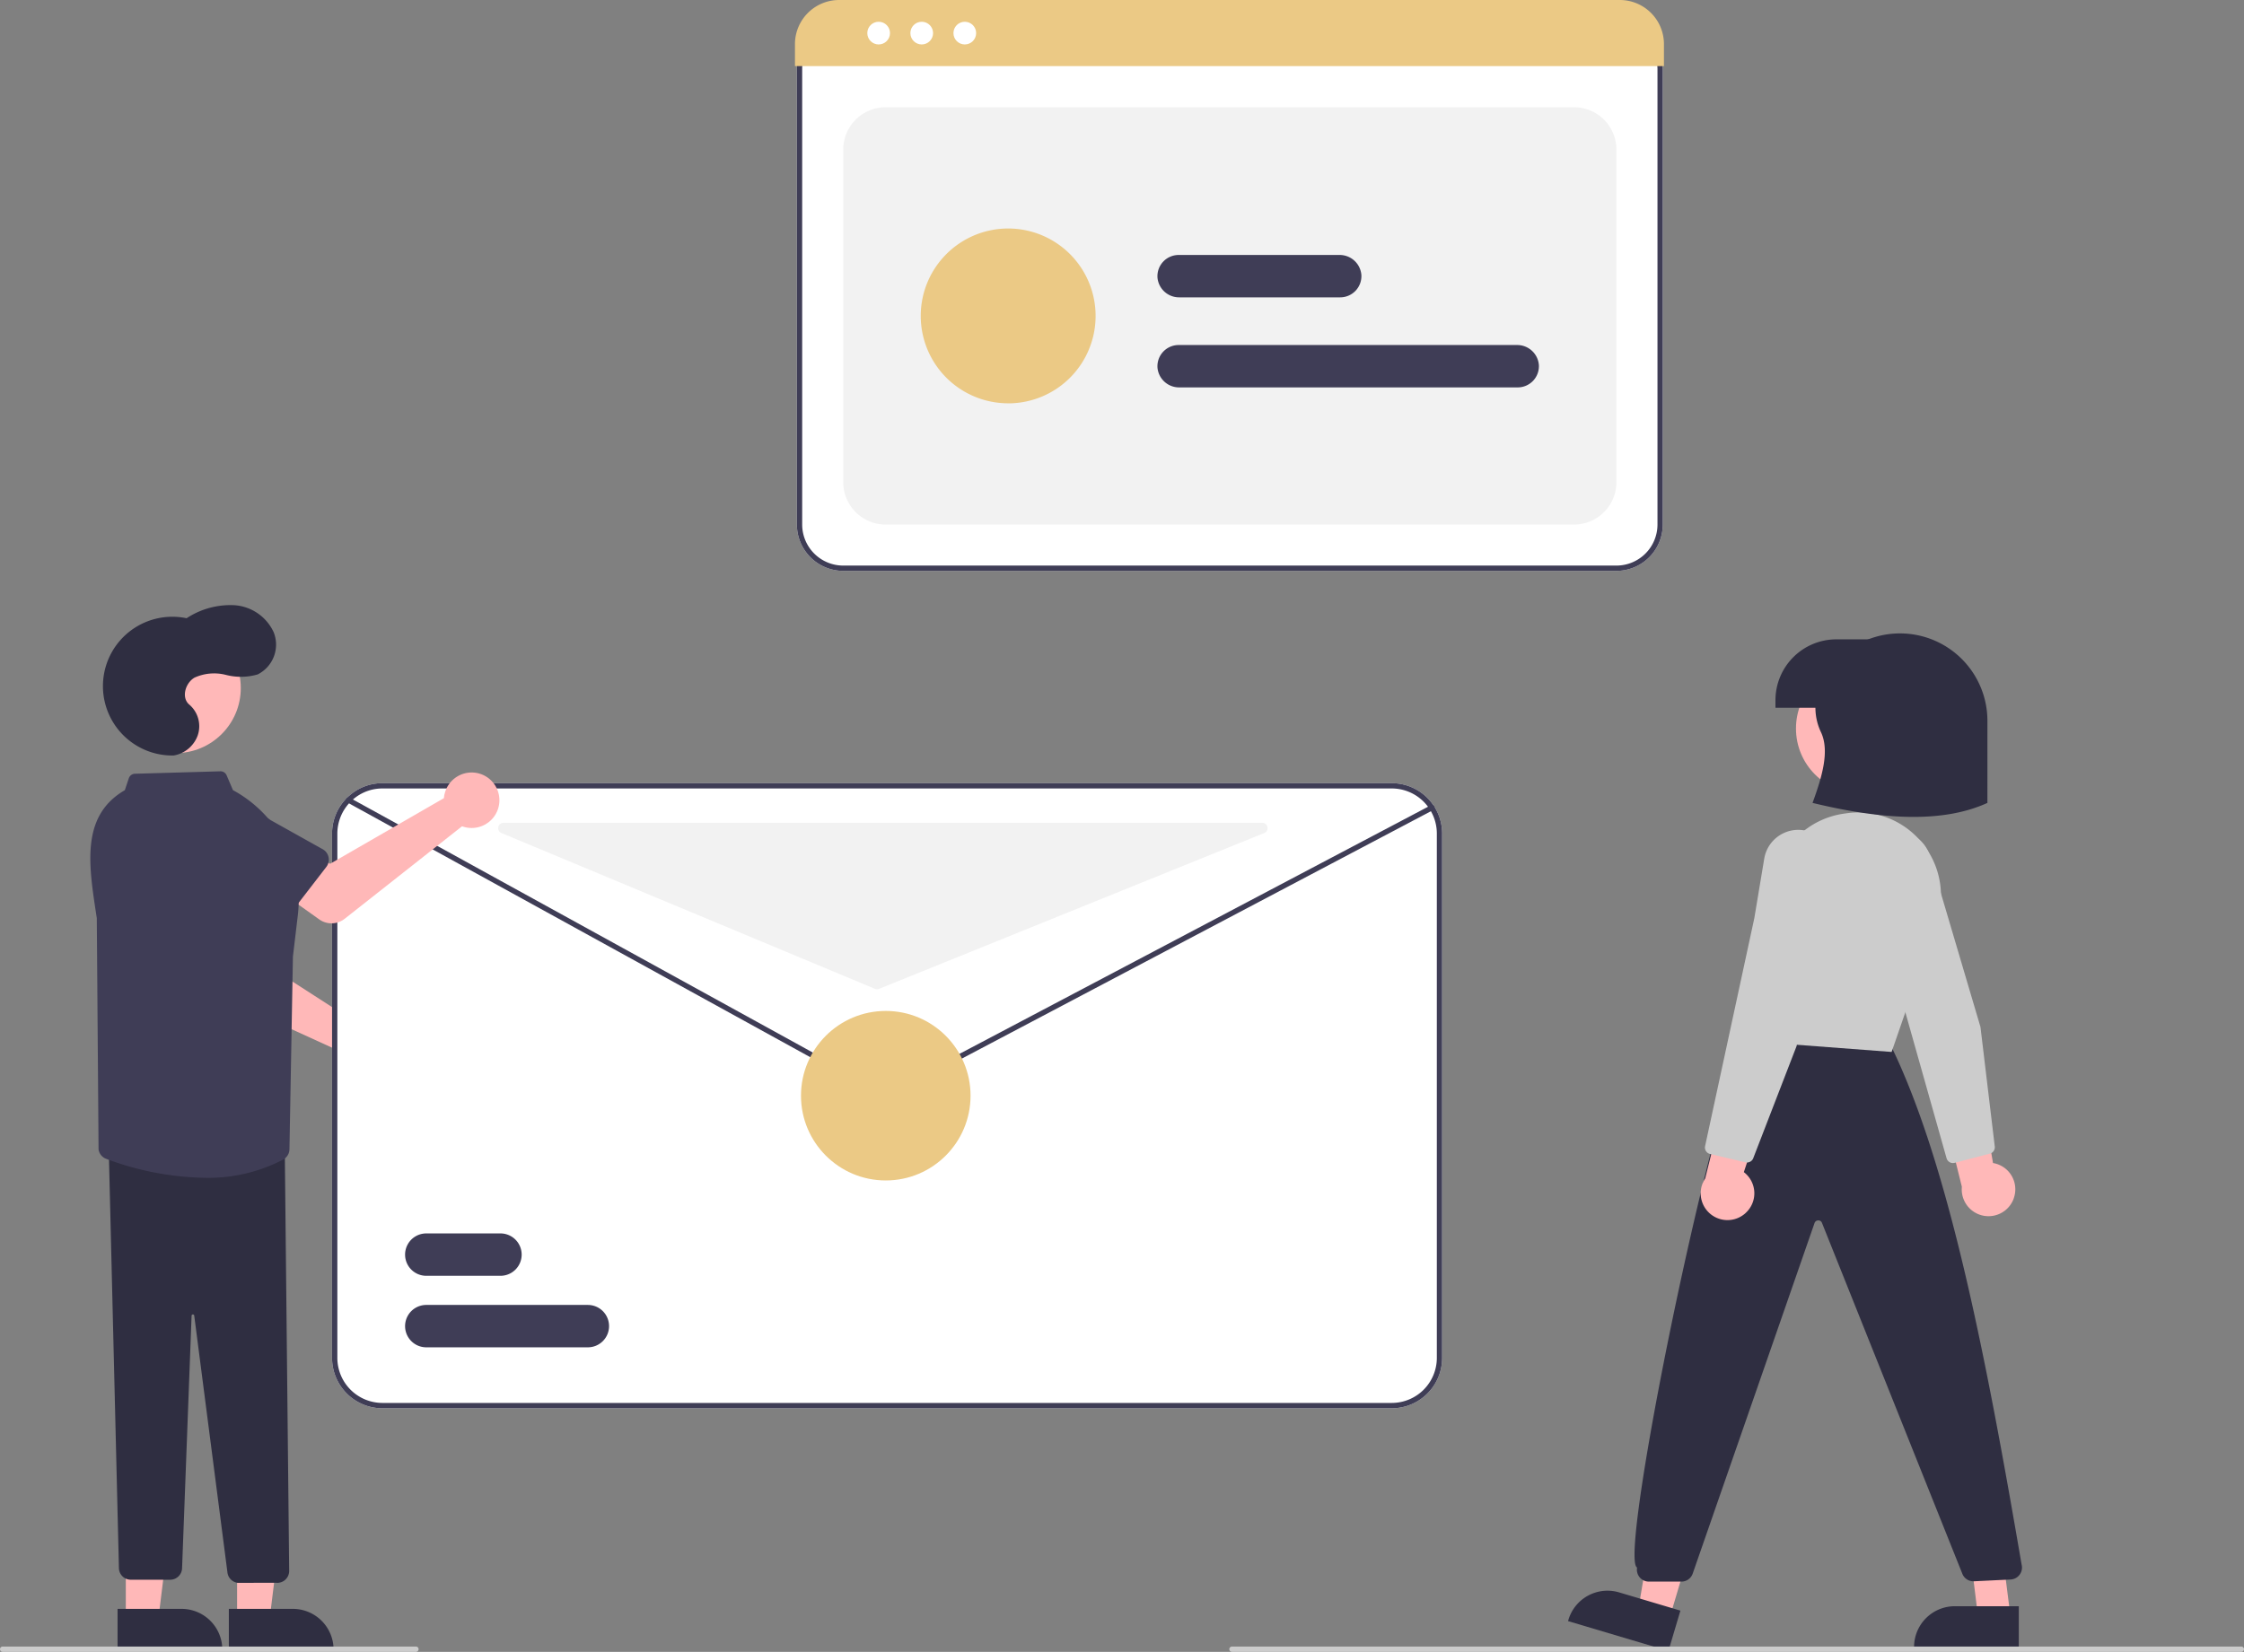 <svg xmlns="http://www.w3.org/2000/svg" width="194.015" height="142.86" viewBox="0 0 194.015 142.86">
  <rect x="0" y="0" width="194.015" height="142.86" fill="#808080" stroke="none"/>
  <g id="Group_16" data-name="Group 16" transform="translate(0 0)">
    <path id="Path_222" data-name="Path 222" d="M548.141,197.409H481.292a4.013,4.013,0,0,1-4.009-4.009V153.967a3,3,0,0,1,3-3H549.1a3.049,3.049,0,0,1,3.046,3.046V193.4A4.013,4.013,0,0,1,548.141,197.409Z" transform="translate(-408.385 -148.036)" fill="#fff"/>
    <path id="Path_223" data-name="Path 223" d="M548.141,197.409H481.292a4.013,4.013,0,0,1-4.009-4.009V153.967a3,3,0,0,1,3-3H549.1a3.049,3.049,0,0,1,3.046,3.046V193.4A4.013,4.013,0,0,1,548.141,197.409Zm-67.86-45.982a2.543,2.543,0,0,0-2.54,2.54V193.4a3.554,3.554,0,0,0,3.55,3.55h66.849a3.554,3.554,0,0,0,3.55-3.55V154.015a2.591,2.591,0,0,0-2.588-2.588Z" transform="translate(-408.385 -148.036)" fill="#3f3d56"/>
    <path id="Path_224" data-name="Path 224" d="M498.448,214.752h59.519a3.665,3.665,0,0,0,3.665-3.665V182.328a3.665,3.665,0,0,0-3.665-3.665H498.448a3.665,3.665,0,0,0-3.665,3.665v28.758A3.665,3.665,0,0,0,498.448,214.752Z" transform="translate(-421.877 -169.387)" fill="#f2f2f2"/>
    <path id="Path_225" data-name="Path 225" d="M551.691,143.878H476.559v-1.924a3.817,3.817,0,0,1,3.835-3.791h67.462a3.817,3.817,0,0,1,3.835,3.791Z" transform="translate(-407.827 -138.163)" fill="#ebc985"/>
    <circle id="Ellipse_38" data-name="Ellipse 38" cx="0.981" cy="0.981" r="0.981" transform="translate(74.987 1.882)" fill="#fff"/>
    <circle id="Ellipse_39" data-name="Ellipse 39" cx="0.981" cy="0.981" r="0.981" transform="translate(78.711 1.882)" fill="#fff"/>
    <circle id="Ellipse_40" data-name="Ellipse 40" cx="0.981" cy="0.981" r="0.981" transform="translate(82.435 1.882)" fill="#fff"/>
    <path id="Path_226" data-name="Path 226" d="M531.592,239.555A7.559,7.559,0,1,1,539.151,232a7.559,7.559,0,0,1-7.559,7.559Z" transform="translate(-444.426 -204.675)" fill="#ebc985"/>
    <path id="Path_227" data-name="Path 227" d="M644.524,272.1H615.269a1.876,1.876,0,0,1-1.893-1.707,1.835,1.835,0,0,1,1.828-1.958h29.247a1.881,1.881,0,0,1,1.9,1.715,1.834,1.834,0,0,1-1.829,1.95Z" transform="translate(-513.301 -238.596)" fill="#3f3d56"/>
    <path id="Path_228" data-name="Path 228" d="M629.177,238.1H615.269a1.876,1.876,0,0,1-1.893-1.707,1.835,1.835,0,0,1,1.828-1.958h13.9a1.881,1.881,0,0,1,1.9,1.715,1.835,1.835,0,0,1-1.829,1.95Z" transform="translate(-513.301 -212.384)" fill="#3f3d56"/>
    <path id="Path_229" data-name="Path 229" d="M915.46,553.17a2.3,2.3,0,0,0-1.794-3.043l-1.381-8.068-3.1,2.907,1.788,7.216a2.316,2.316,0,0,0,4.492.988Z" transform="translate(-741.351 -449.542)" fill="#ffb8b8"/>
    <path id="Path_230" data-name="Path 230" d="M890.461,479.861l-3.048.8a.575.575,0,0,1-.7-.4l-5.478-19.409-1.655-4.951A2.982,2.982,0,0,1,882.769,452h0a2.98,2.98,0,0,1,2.5,2.114l4.377,14.8,1.236,10.332a.575.575,0,0,1-.3.574A.561.561,0,0,1,890.461,479.861Z" transform="translate(-718.415 -380.093)" fill="#ccc"/>
    <circle id="Ellipse_41" data-name="Ellipse 41" cx="5.626" cy="5.626" r="5.626" transform="translate(155.279 57.378)" fill="#ffb8b8"/>
    <path id="Path_231" data-name="Path 231" d="M621.078,572.129l-2.692-.8,1.808-10.763,3.973,1.182Z" transform="translate(-476.737 -432.161)" fill="#ffb8b8"/>
    <path id="Path_232" data-name="Path 232" d="M777.035,743.952l-8.679-2.582.033-.11a3.524,3.524,0,0,1,4.383-2.373h0l5.3,1.577Z" transform="translate(-632.784 -601.17)" fill="#2f2e41"/>
    <path id="Path_233" data-name="Path 233" d="M744.927,573.991h-2.808l-1.336-10.832h2.77Z" transform="translate(-571.098 -434.161)" fill="#ffb8b8"/>
    <path id="Path_234" data-name="Path 234" d="M908.026,748.246h-9.055v-.115a3.524,3.524,0,0,1,3.524-3.524h5.531Z" transform="translate(-733.481 -605.694)" fill="#2f2e41"/>
    <path id="Path_235" data-name="Path 235" d="M797.51,574.922h-2.82a1.031,1.031,0,0,1-1.014-1.217c-1.8-.8,7.883-47.229,10.171-46.329l.075-.109,11.519.94c5.159,10.326,8.425,27.413,11.481,45.25a1.031,1.031,0,0,1-.949,1.283l-3.168.154a1.026,1.026,0,0,1-1.007-.647L809.661,543.9a.328.328,0,0,0-.327-.216.337.337,0,0,0-.317.231L798.484,574.23A1.032,1.032,0,0,1,797.51,574.922Z" transform="translate(-652.134 -438.138)" fill="#2f2e41"/>
    <path id="Path_236" data-name="Path 236" d="M848.92,465.608l-.088-.007-12.264-.926,2.151-13.682a7.163,7.163,0,0,1,6.121-6h0l.285-.039a7.078,7.078,0,0,1,6.433,2.575,7.167,7.167,0,0,1,1.227,6.911Z" transform="translate(-685.372 -374.631)" fill="#ccc"/>
    <path id="Path_237" data-name="Path 237" d="M875.764,391.97c-3.869,1.77-9.117,1.453-15.118,0,.83-2.274,1.477-4.471.744-6.084a4.912,4.912,0,0,1-.161-3.931,7.561,7.561,0,0,1,6.977-4.644h0a7.559,7.559,0,0,1,7.559,7.559Z" transform="translate(-703.934 -322.531)" fill="#2f2e41"/>
    <path id="Path_238" data-name="Path 238" d="M675.415,241.392h4.81v5.915H670.146v-.647a5.268,5.268,0,0,1,5.268-5.268Z" transform="translate(-516.641 -186.099)" fill="#2f2e41"/>
    <path id="Path_239" data-name="Path 239" d="M822.311,558.078a2.3,2.3,0,0,0-.159-3.528l2.561-7.775-4.105,1.113-1.8,7.212a2.316,2.316,0,0,0,3.506,2.978Z" transform="translate(-671.38 -453.178)" fill="#ffb8b8"/>
    <path id="Path_240" data-name="Path 240" d="M823.542,480.238l-3.068-.722a.575.575,0,0,1-.429-.678l4.256-19.713.858-5.149a2.982,2.982,0,0,1,4.645-1.958h0a2.98,2.98,0,0,1,1.22,3.04l-3.067,15.122-3.75,9.706a.575.575,0,0,1-.535.366.563.563,0,0,1-.13-.015Z" transform="translate(-672.624 -379.714)" fill="#ccc"/>
    <path id="Path_241" data-name="Path 241" d="M728,760.295H640.729a.229.229,0,0,1,0-.458H728a.229.229,0,0,1,0,.458Z" transform="translate(-534.215 -617.435)" fill="#ccc"/>
    <path id="Path_242" data-name="Path 242" d="M262.28,491.018a2.4,2.4,0,0,0-.359.123l-9.546-6.158.132-2.757-4.134-.742-.707,4.857a1.832,1.832,0,0,0,1.052,1.931l11.757,5.367a2.4,2.4,0,1,0,1.806-2.621Z" transform="translate(-231.349 -402.843)" fill="#ffb8b8"/>
    <path id="Path_243" data-name="Path 243" d="M246.522,463.916l-5.12-.945a1.031,1.031,0,0,1-.788-1.347l1.68-4.911a2.863,2.863,0,1,1,5.627,1.056l-.182,5.17a1.031,1.031,0,0,1-1.217.977Z" transform="translate(-225.885 -381.945)" fill="#3f3d56"/>
    <path id="Path_244" data-name="Path 244" d="M393.456,433.857H306.183a4.326,4.326,0,0,0-2.144.566,4.234,4.234,0,0,0-.451.3,4.344,4.344,0,0,0-1.757,3.491v45.354a4.356,4.356,0,0,0,4.352,4.352h87.273a4.356,4.356,0,0,0,4.352-4.352V438.209A4.356,4.356,0,0,0,393.456,433.857Z" transform="translate(-273.122 -366.125)" fill="#fff"/>
    <path id="Path_245" data-name="Path 245" d="M393.456,433.857H306.183a4.326,4.326,0,0,0-2.144.566,4.234,4.234,0,0,0-.451.3,4.344,4.344,0,0,0-1.757,3.491v45.354a4.356,4.356,0,0,0,4.352,4.352h87.273a4.356,4.356,0,0,0,4.352-4.352V438.209A4.356,4.356,0,0,0,393.456,433.857Zm3.894,49.706a3.9,3.9,0,0,1-3.894,3.894H306.183a3.9,3.9,0,0,1-3.894-3.894V438.209a3.916,3.916,0,0,1,2.7-3.706c.032-.009.062-.021.094-.03a3.894,3.894,0,0,1,1.1-.158h87.273a3.9,3.9,0,0,1,3.894,3.894Z" transform="translate(-273.122 -366.125)" fill="#3f3d56"/>
    <path id="Path_246" data-name="Path 246" d="M353.72,465.005a2.059,2.059,0,0,1-.994-.256l-45.593-25.094a.229.229,0,0,1,.221-.4l45.593,25.094a1.6,1.6,0,0,0,1.521.013l46.344-24.448a.229.229,0,0,1,.214.405l-46.344,24.448A2.059,2.059,0,0,1,353.72,465.005Z" transform="translate(-277.118 -370.263)" fill="#3f3d56"/>
    <path id="Path_247" data-name="Path 247" d="M337.644,607.521H331.23a1.832,1.832,0,1,1,0-3.665h6.414a1.832,1.832,0,1,1,0,3.665Z" transform="translate(-294.374 -497.184)" fill="#3f3d56"/>
    <path id="Path_248" data-name="Path 248" d="M345.2,634.521H331.23a1.832,1.832,0,1,1,0-3.665H345.2a1.832,1.832,0,1,1,0,3.665Z" transform="translate(-294.374 -517.999)" fill="#3f3d56"/>
    <circle id="Ellipse_42" data-name="Ellipse 42" cx="7.33" cy="7.33" r="7.33" transform="translate(69.253 87.431)" fill="#ebc985"/>
    <path id="Path_249" data-name="Path 249" d="M364.828,449.717l32.3,13.477a.458.458,0,0,0,.348,0l33.3-13.477a.458.458,0,0,0-.172-.883H365a.458.458,0,0,0-.176.881Z" transform="translate(-321.472 -377.673)" fill="#f2f2f2"/>
    <path id="Path_250" data-name="Path 250" d="M294.375,431.624a2.408,2.408,0,0,0-.055.376l-9.84,5.677-2.392-1.377-2.55,3.338,4,2.849a1.832,1.832,0,0,0,2.2-.054l10.147-8a2.4,2.4,0,1,0-1.506-2.8Z" transform="translate(-255.937 -362.973)" fill="#ffb8b8"/>
    <path id="Path_251" data-name="Path 251" d="M267.882,449.8l-3.18,4.122a1.031,1.031,0,0,1-1.559.085l-3.6-3.739a2.863,2.863,0,0,1,3.511-4.523l4.516,2.525a1.031,1.031,0,0,1,.313,1.529Z" transform="translate(-239.668 -374.824)" fill="#3f3d56"/>
    <circle id="Ellipse_43" data-name="Ellipse 43" cx="5.626" cy="5.626" r="5.626" transform="translate(9.566 53.879)" fill="#ffb8b8"/>
    <path id="Path_252" data-name="Path 252" d="M89.5,574.991h2.808l1.336-10.832H89.5Z" transform="translate(-69.001 -434.932)" fill="#ffb8b8"/>
    <path id="Path_253" data-name="Path 253" d="M262.878,745.607h5.531a3.525,3.525,0,0,1,3.524,3.525v.115h-9.055Z" transform="translate(-243.092 -606.465)" fill="#2f2e41"/>
    <path id="Path_254" data-name="Path 254" d="M47.5,574.991h2.808l1.336-10.832H47.5Z" transform="translate(-36.622 -434.932)" fill="#ffb8b8"/>
    <path id="Path_255" data-name="Path 255" d="M220.878,745.607h5.531a3.525,3.525,0,0,1,3.524,3.525v.115h-9.055Z" transform="translate(-210.713 -606.465)" fill="#2f2e41"/>
    <path id="Path_256" data-name="Path 256" d="M227.79,608.071l-2.865-22.163a.113.113,0,0,0-.116-.107.109.109,0,0,0-.113.11l-.823,21.841a1.028,1.028,0,0,1-1.03.992h-3.4a1.025,1.025,0,0,1-1.03-1.006l-.883-36.39,15.223.152.38,36.507a1.032,1.032,0,0,1-.362.761,1.017,1.017,0,0,1-.792.238l-3.3.009A1.032,1.032,0,0,1,227.79,608.071Z" transform="translate(-208.131 -472.122)" fill="#2f2e41"/>
    <path id="Path_257" data-name="Path 257" d="M211.964,462.9a1.03,1.03,0,0,1-.651-.809l-.152-20c-.673-4.453-1.469-8.816,2.425-11.072l.343-1.029a.575.575,0,0,1,.527-.391l7.386-.211a.568.568,0,0,1,.543.347l.549,1.282.2.111a10.86,10.86,0,0,1,5.406,10.722l-.422,3.565-.3,16.662a1.04,1.04,0,0,1-.541.89,14.014,14.014,0,0,1-6.772,1.577A25.37,25.37,0,0,1,211.964,462.9Z" transform="translate(-202.792 -362.682)" fill="#3f3d56"/>
    <path id="Path_258" data-name="Path 258" d="M221.382,379.593a6,6,0,1,1,1.125-11.871,6.9,6.9,0,0,1,4.117-1.128,4.036,4.036,0,0,1,3.407,2.328,2.882,2.882,0,0,1-1.381,3.66,5.207,5.207,0,0,1-2.747.039,4.1,4.1,0,0,0-2.716.24c-.8.473-1.157,1.742-.442,2.334a2.46,2.46,0,0,1,.706,2.708A2.691,2.691,0,0,1,221.382,379.593Z" transform="translate(-206.374 -314.254)" fill="#2f2e41"/>
    <path id="Path_259" data-name="Path 259" d="M212.463,760.295H176.729a.229.229,0,1,1,0-.458h35.734a.229.229,0,0,1,0,.458Z" transform="translate(-176.5 -617.435)" fill="#ccc"/>
  </g>
</svg>
